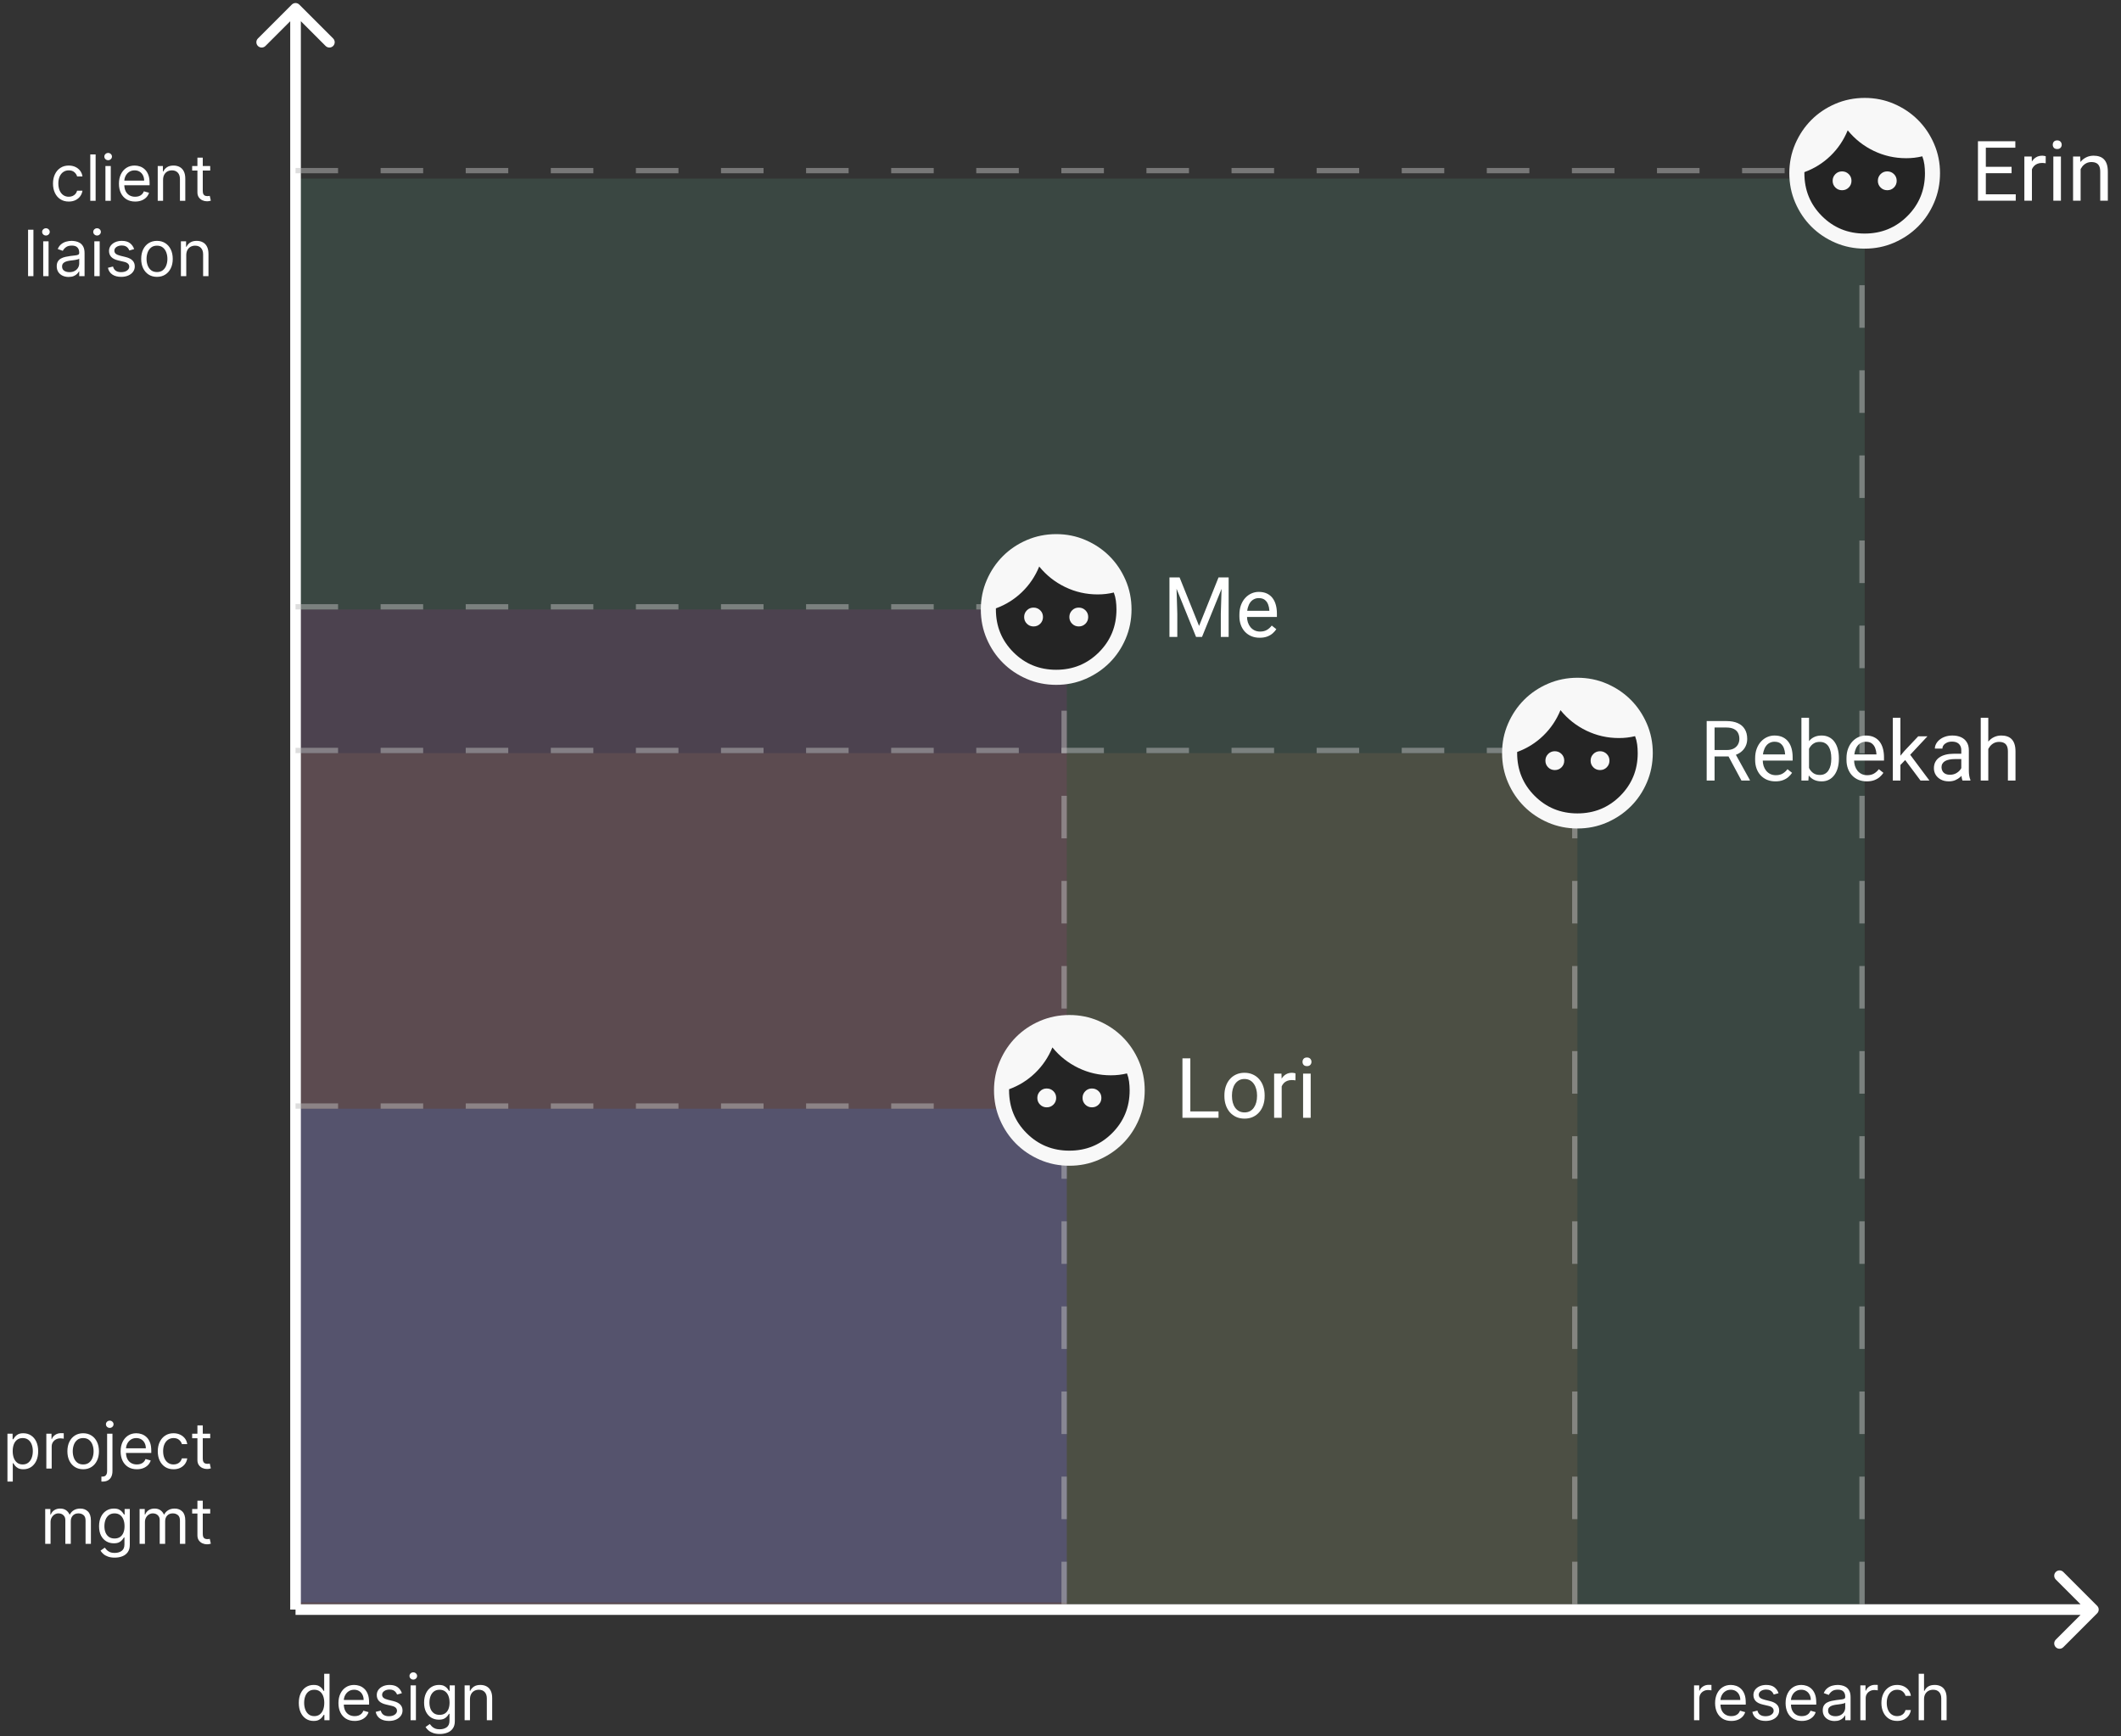 <svg width="507" height="415" viewBox="0 0 507 415" fill="none" xmlns="http://www.w3.org/2000/svg">
<rect x="0" y="0" width="507" height="415" fill="#333333" stroke="none"/>
<rect x="71" y="265" width="184" height="118" fill="#0066FF" fill-opacity="0.2"/>
<rect x="70.644" y="145.676" width="184.363" height="237.764" fill="#FF00C4" fill-opacity="0.1"/>
<rect x="70.644" y="180.005" width="306.424" height="203.435" fill="#FF8C4E" fill-opacity="0.1"/>
<rect x="70.644" y="42.687" width="375.083" height="340.753" fill="#7BFFCA" fill-opacity="0.1"/>
<path d="M71.544 1.101C71.047 0.604 70.242 0.604 69.746 1.101L61.654 9.192C61.157 9.689 61.157 10.494 61.654 10.991C62.15 11.487 62.956 11.487 63.452 10.991L70.644 3.798L77.837 10.991C78.334 11.487 79.139 11.487 79.635 10.991C80.132 10.494 80.132 9.689 79.635 9.192L71.544 1.101ZM71.916 384.712L71.916 2L69.373 2L69.373 384.712L71.916 384.712Z" fill="white"/>
<path d="M501.299 385.611C501.796 385.114 501.796 384.309 501.299 383.812L493.208 375.721C492.711 375.224 491.906 375.224 491.41 375.721C490.913 376.217 490.913 377.023 491.41 377.519L498.602 384.712L491.41 391.904C490.913 392.401 490.913 393.206 491.41 393.702C491.906 394.199 492.711 394.199 493.208 393.702L501.299 385.611ZM70.644 385.983H500.4V383.44H70.644V385.983Z" fill="white"/>
<path d="M16.439 48.173C15.659 48.173 14.987 47.989 14.423 47.621C13.86 47.252 13.426 46.745 13.123 46.098C12.819 45.452 12.668 44.713 12.668 43.882C12.668 43.037 12.823 42.291 13.134 41.645C13.448 40.994 13.885 40.487 14.445 40.122C15.008 39.754 15.666 39.569 16.417 39.569C17.002 39.569 17.53 39.678 17.999 39.894C18.469 40.111 18.854 40.414 19.153 40.805C19.453 41.195 19.639 41.65 19.711 42.17H18.433C18.335 41.791 18.118 41.455 17.782 41.162C17.45 40.866 17.002 40.718 16.439 40.718C15.94 40.718 15.503 40.848 15.128 41.108C14.755 41.364 14.465 41.727 14.255 42.197C14.049 42.663 13.946 43.21 13.946 43.839C13.946 44.482 14.047 45.042 14.25 45.519C14.456 45.995 14.745 46.365 15.117 46.629C15.492 46.893 15.933 47.025 16.439 47.025C16.771 47.025 17.073 46.967 17.344 46.851C17.614 46.736 17.844 46.57 18.032 46.353C18.22 46.136 18.353 45.876 18.433 45.573H19.711C19.639 46.064 19.46 46.506 19.175 46.9C18.893 47.29 18.519 47.601 18.053 47.832C17.591 48.06 17.053 48.173 16.439 48.173ZM22.859 36.904L22.859 48H21.581L21.581 36.904H22.859ZM25.201 48L25.201 39.678H26.48L26.48 48H25.201ZM25.852 38.291C25.602 38.291 25.387 38.206 25.207 38.036C25.03 37.866 24.941 37.662 24.941 37.424C24.941 37.185 25.03 36.981 25.207 36.812C25.387 36.642 25.602 36.557 25.852 36.557C26.101 36.557 26.314 36.642 26.491 36.812C26.672 36.981 26.762 37.185 26.762 37.424C26.762 37.662 26.672 37.866 26.491 38.036C26.314 38.206 26.101 38.291 25.852 38.291ZM32.311 48.173C31.509 48.173 30.818 47.996 30.236 47.642C29.658 47.285 29.212 46.786 28.898 46.147C28.587 45.504 28.432 44.756 28.432 43.904C28.432 43.051 28.587 42.3 28.898 41.65C29.212 40.996 29.649 40.487 30.209 40.122C30.773 39.754 31.43 39.569 32.181 39.569C32.615 39.569 33.043 39.642 33.465 39.786C33.888 39.931 34.273 40.165 34.62 40.49C34.966 40.812 35.243 41.238 35.449 41.769C35.654 42.3 35.757 42.954 35.757 43.73V44.272L29.342 44.272L29.342 43.167L34.457 43.167C34.457 42.697 34.363 42.278 34.175 41.91C33.991 41.541 33.727 41.251 33.384 41.038C33.045 40.825 32.644 40.718 32.181 40.718C31.672 40.718 31.231 40.844 30.859 41.097C30.491 41.346 30.207 41.672 30.009 42.072C29.81 42.474 29.711 42.903 29.711 43.362L29.711 44.099C29.711 44.727 29.819 45.26 30.036 45.697C30.256 46.131 30.561 46.461 30.951 46.689C31.341 46.913 31.795 47.025 32.311 47.025C32.647 47.025 32.951 46.978 33.222 46.884C33.496 46.786 33.733 46.642 33.931 46.45C34.13 46.255 34.283 46.013 34.392 45.724L35.627 46.071C35.497 46.49 35.279 46.859 34.972 47.176C34.665 47.491 34.285 47.736 33.834 47.913C33.382 48.087 32.875 48.173 32.311 48.173ZM38.981 42.994V48H37.702V39.678H38.938V40.978H39.046C39.241 40.555 39.537 40.216 39.935 39.959C40.332 39.699 40.845 39.569 41.474 39.569C42.037 39.569 42.53 39.685 42.953 39.916C43.375 40.144 43.704 40.49 43.939 40.956C44.173 41.419 44.291 42.004 44.291 42.712V48H43.012V42.798C43.012 42.145 42.843 41.635 42.503 41.271C42.163 40.902 41.697 40.718 41.105 40.718C40.697 40.718 40.332 40.806 40.011 40.983C39.693 41.16 39.442 41.419 39.257 41.758C39.073 42.098 38.981 42.51 38.981 42.994ZM50.247 39.678V40.761H45.934V39.678H50.247ZM47.191 37.684H48.47V45.616C48.47 45.977 48.522 46.248 48.627 46.429C48.735 46.606 48.873 46.725 49.039 46.786C49.208 46.844 49.387 46.873 49.575 46.873C49.716 46.873 49.831 46.866 49.922 46.851C50.012 46.833 50.084 46.819 50.139 46.808L50.399 47.957C50.312 47.989 50.191 48.022 50.036 48.054C49.88 48.09 49.683 48.108 49.445 48.108C49.084 48.108 48.73 48.031 48.383 47.875C48.04 47.72 47.755 47.483 47.527 47.166C47.303 46.848 47.191 46.447 47.191 45.963V37.684ZM7.989 54.904L7.989 66H6.71L6.71 54.904H7.989ZM10.331 66L10.331 57.678H11.61L11.61 66H10.331ZM10.981 56.291C10.732 56.291 10.517 56.206 10.336 56.036C10.159 55.866 10.071 55.662 10.071 55.424C10.071 55.185 10.159 54.981 10.336 54.812C10.517 54.642 10.732 54.557 10.981 54.557C11.23 54.557 11.444 54.642 11.621 54.812C11.801 54.981 11.892 55.185 11.892 55.424C11.892 55.662 11.801 55.866 11.621 56.036C11.444 56.206 11.23 56.291 10.981 56.291ZM16.401 66.195C15.873 66.195 15.395 66.096 14.965 65.897C14.535 65.695 14.194 65.404 13.941 65.025C13.688 64.642 13.562 64.18 13.562 63.638C13.562 63.161 13.656 62.774 13.844 62.478C14.031 62.178 14.282 61.944 14.597 61.774C14.911 61.604 15.258 61.478 15.637 61.395C16.02 61.308 16.404 61.239 16.791 61.189C17.297 61.124 17.707 61.075 18.021 61.042C18.339 61.006 18.57 60.947 18.714 60.864C18.863 60.781 18.936 60.636 18.936 60.43V60.387C18.936 59.852 18.79 59.437 18.498 59.141C18.209 58.844 17.77 58.696 17.181 58.696C16.571 58.696 16.092 58.83 15.745 59.097C15.399 59.364 15.155 59.65 15.014 59.953L13.8 59.52C14.017 59.014 14.306 58.62 14.667 58.339C15.032 58.053 15.429 57.855 15.859 57.743C16.293 57.627 16.719 57.569 17.138 57.569C17.405 57.569 17.712 57.602 18.059 57.667C18.409 57.728 18.747 57.856 19.072 58.051C19.401 58.247 19.673 58.541 19.89 58.935C20.107 59.328 20.215 59.856 20.215 60.517L20.215 66H18.936V64.873H18.872C18.785 65.054 18.64 65.247 18.438 65.453C18.236 65.659 17.967 65.834 17.631 65.978C17.295 66.123 16.885 66.195 16.401 66.195ZM16.596 65.046C17.102 65.046 17.528 64.947 17.875 64.748C18.225 64.55 18.489 64.293 18.666 63.979C18.846 63.665 18.936 63.334 18.936 62.987V61.817C18.882 61.882 18.763 61.942 18.579 61.996C18.398 62.047 18.189 62.092 17.95 62.131C17.716 62.167 17.486 62.2 17.262 62.229C17.042 62.254 16.863 62.276 16.726 62.294C16.394 62.337 16.083 62.408 15.794 62.505C15.509 62.599 15.277 62.742 15.101 62.933C14.927 63.121 14.84 63.378 14.84 63.703C14.84 64.147 15.005 64.483 15.334 64.71C15.666 64.934 16.087 65.046 16.596 65.046ZM22.549 66V57.678H23.828V66H22.549ZM23.199 56.291C22.95 56.291 22.735 56.206 22.555 56.036C22.378 55.866 22.289 55.662 22.289 55.424C22.289 55.185 22.378 54.981 22.555 54.812C22.735 54.642 22.95 54.557 23.199 54.557C23.448 54.557 23.662 54.642 23.839 54.812C24.019 54.981 24.11 55.185 24.11 55.424C24.11 55.662 24.019 55.866 23.839 56.036C23.662 56.206 23.448 56.291 23.199 56.291ZM32.065 59.541L30.916 59.867C30.844 59.675 30.737 59.489 30.596 59.309C30.459 59.124 30.271 58.973 30.033 58.853C29.795 58.734 29.489 58.675 29.117 58.675C28.608 58.675 28.184 58.792 27.844 59.027C27.508 59.258 27.34 59.552 27.34 59.91C27.34 60.228 27.456 60.479 27.687 60.663C27.918 60.847 28.279 61.001 28.77 61.124L30.006 61.427C30.75 61.608 31.305 61.884 31.669 62.256C32.034 62.624 32.217 63.099 32.217 63.681C32.217 64.158 32.079 64.584 31.805 64.96C31.534 65.335 31.154 65.632 30.667 65.848C30.179 66.065 29.612 66.173 28.966 66.173C28.117 66.173 27.414 65.989 26.858 65.621C26.302 65.252 25.95 64.714 25.801 64.006L27.015 63.703C27.131 64.151 27.349 64.487 27.671 64.71C27.996 64.934 28.42 65.046 28.944 65.046C29.54 65.046 30.013 64.92 30.363 64.667C30.718 64.411 30.895 64.104 30.895 63.746C30.895 63.457 30.793 63.215 30.591 63.02C30.389 62.821 30.078 62.673 29.659 62.576L28.272 62.251C27.51 62.07 26.95 61.79 26.592 61.411C26.238 61.028 26.061 60.549 26.061 59.975C26.061 59.505 26.193 59.09 26.457 58.729C26.724 58.368 27.087 58.084 27.546 57.878C28.008 57.672 28.532 57.569 29.117 57.569C29.941 57.569 30.587 57.75 31.057 58.111C31.53 58.472 31.866 58.949 32.065 59.541ZM37.522 66.173C36.771 66.173 36.112 65.995 35.545 65.637C34.981 65.279 34.541 64.779 34.223 64.136C33.908 63.493 33.751 62.742 33.751 61.882C33.751 61.015 33.908 60.258 34.223 59.612C34.541 58.965 34.981 58.463 35.545 58.106C36.112 57.748 36.771 57.569 37.522 57.569C38.274 57.569 38.931 57.748 39.495 58.106C40.062 58.463 40.502 58.965 40.816 59.612C41.134 60.258 41.293 61.015 41.293 61.882C41.293 62.742 41.134 63.493 40.816 64.136C40.502 64.779 40.062 65.279 39.495 65.637C38.931 65.995 38.274 66.173 37.522 66.173ZM37.522 65.025C38.093 65.025 38.563 64.878 38.931 64.586C39.299 64.293 39.572 63.909 39.749 63.432C39.926 62.955 40.015 62.438 40.015 61.882C40.015 61.326 39.926 60.808 39.749 60.327C39.572 59.847 39.299 59.458 38.931 59.162C38.563 58.866 38.093 58.718 37.522 58.718C36.952 58.718 36.482 58.866 36.114 59.162C35.745 59.458 35.472 59.847 35.295 60.327C35.118 60.808 35.03 61.326 35.03 61.882C35.03 62.438 35.118 62.955 35.295 63.432C35.472 63.909 35.745 64.293 36.114 64.586C36.482 64.878 36.952 65.025 37.522 65.025ZM44.524 60.994V66H43.245V57.678H44.481V58.978H44.589C44.784 58.555 45.08 58.216 45.477 57.959C45.875 57.699 46.388 57.569 47.016 57.569C47.58 57.569 48.073 57.685 48.495 57.916C48.918 58.144 49.247 58.49 49.482 58.956C49.716 59.419 49.834 60.004 49.834 60.712V66H48.555V60.798C48.555 60.145 48.385 59.635 48.046 59.271C47.706 58.902 47.24 58.718 46.648 58.718C46.24 58.718 45.875 58.806 45.553 58.983C45.236 59.16 44.984 59.419 44.8 59.758C44.616 60.098 44.524 60.51 44.524 60.994Z" fill="white"/>
<path d="M74.957 411.328C74.264 411.328 73.652 411.153 73.121 410.803C72.59 410.449 72.174 409.95 71.874 409.307C71.575 408.661 71.425 407.897 71.425 407.015C71.425 406.141 71.575 405.383 71.874 404.74C72.174 404.097 72.591 403.6 73.126 403.25C73.661 402.899 74.278 402.724 74.979 402.724C75.521 402.724 75.949 402.814 76.263 402.995C76.581 403.172 76.823 403.374 76.989 403.602C77.159 403.826 77.291 404.01 77.385 404.154H77.493V400.058H78.772V411.155H77.537V409.876H77.385C77.291 410.028 77.157 410.219 76.984 410.45C76.81 410.678 76.563 410.882 76.242 411.063C75.92 411.24 75.492 411.328 74.957 411.328ZM75.131 410.18C75.644 410.18 76.077 410.046 76.431 409.779C76.785 409.508 77.054 409.134 77.239 408.657C77.423 408.177 77.515 407.622 77.515 406.994C77.515 406.372 77.424 405.829 77.244 405.363C77.063 404.893 76.796 404.528 76.442 404.268C76.088 404.005 75.651 403.873 75.131 403.873C74.589 403.873 74.138 404.012 73.776 404.29C73.419 404.564 73.15 404.938 72.969 405.412C72.792 405.881 72.703 406.408 72.703 406.994C72.703 407.586 72.794 408.124 72.974 408.608C73.159 409.089 73.43 409.472 73.787 409.757C74.148 410.039 74.596 410.18 75.131 410.18ZM84.781 411.328C83.979 411.328 83.287 411.151 82.705 410.797C82.127 410.44 81.681 409.941 81.367 409.302C81.056 408.659 80.901 407.911 80.901 407.059C80.901 406.206 81.056 405.455 81.367 404.805C81.681 404.151 82.118 403.642 82.678 403.277C83.242 402.908 83.899 402.724 84.65 402.724C85.084 402.724 85.512 402.796 85.935 402.941C86.357 403.085 86.742 403.32 87.089 403.645C87.436 403.967 87.712 404.393 87.918 404.924C88.124 405.455 88.227 406.109 88.227 406.885V407.427H81.811V406.322H86.926C86.926 405.852 86.832 405.433 86.644 405.065C86.46 404.696 86.197 404.406 85.853 404.192C85.514 403.979 85.113 403.873 84.65 403.873C84.141 403.873 83.701 403.999 83.329 404.252C82.96 404.501 82.677 404.826 82.478 405.227C82.279 405.628 82.18 406.058 82.18 406.517V407.254C82.18 407.882 82.288 408.415 82.505 408.852C82.725 409.286 83.031 409.616 83.421 409.844C83.811 410.068 84.264 410.18 84.781 410.18C85.117 410.18 85.42 410.133 85.691 410.039C85.965 409.941 86.202 409.797 86.401 409.605C86.599 409.41 86.753 409.168 86.861 408.879L88.097 409.226C87.966 409.645 87.748 410.013 87.441 410.331C87.134 410.645 86.755 410.891 86.303 411.068C85.852 411.241 85.344 411.328 84.781 411.328ZM96.067 404.696L94.918 405.021C94.846 404.83 94.739 404.644 94.598 404.463C94.461 404.279 94.273 404.127 94.035 404.008C93.796 403.889 93.491 403.829 93.119 403.829C92.61 403.829 92.185 403.947 91.846 404.182C91.51 404.413 91.342 404.707 91.342 405.065C91.342 405.383 91.458 405.634 91.689 405.818C91.92 406.002 92.281 406.156 92.772 406.278L94.008 406.582C94.752 406.762 95.306 407.039 95.671 407.411C96.036 407.779 96.218 408.254 96.218 408.836C96.218 409.313 96.081 409.739 95.807 410.114C95.536 410.49 95.156 410.786 94.669 411.003C94.181 411.22 93.614 411.328 92.967 411.328C92.119 411.328 91.416 411.144 90.86 410.776C90.303 410.407 89.951 409.869 89.803 409.161L91.017 408.857C91.132 409.305 91.351 409.641 91.672 409.865C91.998 410.089 92.422 410.201 92.946 410.201C93.542 410.201 94.015 410.075 94.365 409.822C94.719 409.565 94.896 409.258 94.896 408.901C94.896 408.612 94.795 408.37 94.593 408.175C94.391 407.976 94.08 407.828 93.661 407.73L92.274 407.405C91.512 407.225 90.952 406.945 90.594 406.566C90.24 406.183 90.063 405.704 90.063 405.13C90.063 404.66 90.195 404.245 90.459 403.884C90.726 403.522 91.089 403.239 91.548 403.033C92.01 402.827 92.534 402.724 93.119 402.724C93.943 402.724 94.589 402.905 95.059 403.266C95.532 403.627 95.868 404.104 96.067 404.696ZM98.143 411.155V402.832H99.422V411.155H98.143ZM98.793 401.445C98.544 401.445 98.329 401.361 98.149 401.191C97.972 401.021 97.883 400.817 97.883 400.578C97.883 400.34 97.972 400.136 98.149 399.966C98.329 399.796 98.544 399.712 98.793 399.712C99.043 399.712 99.256 399.796 99.433 399.966C99.613 400.136 99.704 400.34 99.704 400.578C99.704 400.817 99.613 401.021 99.433 401.191C99.256 401.361 99.043 401.445 98.793 401.445ZM105.123 414.449C104.505 414.449 103.974 414.37 103.53 414.211C103.086 414.055 102.716 413.849 102.419 413.593C102.127 413.34 101.894 413.069 101.721 412.78L102.739 412.065C102.855 412.217 103.001 412.39 103.178 412.585C103.355 412.784 103.597 412.955 103.904 413.1C104.215 413.248 104.621 413.322 105.123 413.322C105.795 413.322 106.349 413.16 106.787 412.834C107.224 412.509 107.442 412 107.442 411.306V409.616H107.334C107.24 409.768 107.106 409.956 106.933 410.18C106.763 410.4 106.517 410.597 106.196 410.77C105.878 410.94 105.448 411.025 104.906 411.025C104.235 411.025 103.631 410.866 103.097 410.548C102.566 410.23 102.145 409.768 101.834 409.161C101.527 408.554 101.374 407.817 101.374 406.95C101.374 406.098 101.524 405.356 101.823 404.723C102.123 404.088 102.54 403.596 103.075 403.25C103.61 402.899 104.227 402.724 104.928 402.724C105.47 402.724 105.9 402.814 106.218 402.995C106.539 403.172 106.785 403.374 106.954 403.602C107.128 403.826 107.262 404.01 107.355 404.154H107.485V402.832H108.721V411.393C108.721 412.108 108.558 412.69 108.233 413.138C107.912 413.589 107.478 413.92 106.933 414.129C106.391 414.342 105.788 414.449 105.123 414.449ZM105.08 409.876C105.593 409.876 106.026 409.759 106.38 409.524C106.734 409.289 107.003 408.951 107.187 408.511C107.372 408.07 107.464 407.543 107.464 406.929C107.464 406.329 107.373 405.8 107.193 405.341C107.012 404.882 106.745 404.523 106.391 404.263C106.037 404.003 105.6 403.873 105.08 403.873C104.538 403.873 104.086 404.01 103.725 404.285C103.368 404.559 103.099 404.927 102.918 405.39C102.741 405.852 102.652 406.365 102.652 406.929C102.652 407.507 102.743 408.018 102.923 408.462C103.108 408.903 103.378 409.249 103.736 409.502C104.097 409.751 104.545 409.876 105.08 409.876ZM112.34 406.148V411.155H111.061V402.832H112.297V404.133H112.405C112.6 403.71 112.896 403.371 113.294 403.114C113.691 402.854 114.204 402.724 114.833 402.724C115.396 402.724 115.889 402.84 116.312 403.071C116.734 403.298 117.063 403.645 117.298 404.111C117.533 404.573 117.65 405.159 117.65 405.867V411.155H116.371V405.953C116.371 405.3 116.202 404.79 115.862 404.425C115.522 404.057 115.056 403.873 114.464 403.873C114.056 403.873 113.691 403.961 113.37 404.138C113.052 404.315 112.801 404.573 112.616 404.913C112.432 405.253 112.34 405.664 112.34 406.148Z" fill="white"/>
<path d="M404.94 411.155V402.832H406.175V404.089H406.262C406.414 403.678 406.688 403.344 407.085 403.087C407.483 402.831 407.931 402.702 408.429 402.702C408.523 402.702 408.64 402.704 408.781 402.708C408.922 402.711 409.029 402.717 409.101 402.724V404.024C409.058 404.014 408.958 403.997 408.803 403.976C408.651 403.95 408.491 403.938 408.321 403.938C407.916 403.938 407.555 404.023 407.237 404.192C406.923 404.359 406.674 404.59 406.489 404.886C406.309 405.179 406.219 405.513 406.219 405.888V411.155H404.94ZM413.853 411.328C413.051 411.328 412.359 411.151 411.778 410.797C411.2 410.44 410.754 409.941 410.439 409.302C410.129 408.659 409.973 407.911 409.973 407.059C409.973 406.206 410.129 405.455 410.439 404.805C410.754 404.151 411.191 403.642 411.751 403.277C412.314 402.908 412.971 402.724 413.723 402.724C414.156 402.724 414.584 402.796 415.007 402.941C415.429 403.085 415.814 403.32 416.161 403.645C416.508 403.967 416.784 404.393 416.99 404.924C417.196 405.455 417.299 406.109 417.299 406.885V407.427H410.884V406.322H415.998C415.998 405.852 415.904 405.433 415.717 405.065C415.532 404.696 415.269 404.406 414.926 404.192C414.586 403.979 414.185 403.873 413.723 403.873C413.213 403.873 412.773 403.999 412.401 404.252C412.032 404.501 411.749 404.826 411.55 405.227C411.351 405.628 411.252 406.058 411.252 406.517V407.254C411.252 407.882 411.36 408.415 411.577 408.852C411.797 409.286 412.103 409.616 412.493 409.844C412.883 410.068 413.336 410.18 413.853 410.18C414.189 410.18 414.492 410.133 414.763 410.039C415.038 409.941 415.274 409.797 415.473 409.605C415.671 409.41 415.825 409.168 415.933 408.879L417.169 409.226C417.039 409.645 416.82 410.013 416.513 410.331C416.206 410.645 415.827 410.891 415.375 411.068C414.924 411.241 414.416 411.328 413.853 411.328ZM425.139 404.696L423.99 405.021C423.918 404.83 423.811 404.644 423.671 404.463C423.533 404.279 423.345 404.127 423.107 404.008C422.869 403.889 422.563 403.829 422.191 403.829C421.682 403.829 421.258 403.947 420.918 404.182C420.582 404.413 420.414 404.707 420.414 405.065C420.414 405.383 420.53 405.634 420.761 405.818C420.992 406.002 421.353 406.156 421.845 406.278L423.08 406.582C423.824 406.762 424.378 407.039 424.743 407.411C425.108 407.779 425.291 408.254 425.291 408.836C425.291 409.313 425.153 409.739 424.879 410.114C424.608 410.49 424.229 410.786 423.741 411.003C423.253 411.22 422.686 411.328 422.04 411.328C421.191 411.328 420.488 411.144 419.932 410.776C419.376 410.407 419.024 409.869 418.875 409.161L420.089 408.857C420.205 409.305 420.423 409.641 420.745 409.865C421.07 410.089 421.494 410.201 422.018 410.201C422.614 410.201 423.087 410.075 423.438 409.822C423.792 409.565 423.969 409.258 423.969 408.901C423.969 408.612 423.867 408.37 423.665 408.175C423.463 407.976 423.152 407.828 422.733 407.73L421.346 407.405C420.584 407.225 420.024 406.945 419.666 406.566C419.312 406.183 419.135 405.704 419.135 405.13C419.135 404.66 419.267 404.245 419.531 403.884C419.798 403.522 420.161 403.239 420.62 403.033C421.082 402.827 421.606 402.724 422.191 402.724C423.015 402.724 423.661 402.905 424.131 403.266C424.604 403.627 424.94 404.104 425.139 404.696ZM430.705 411.328C429.903 411.328 429.211 411.151 428.63 410.797C428.052 410.44 427.605 409.941 427.291 409.302C426.981 408.659 426.825 407.911 426.825 407.059C426.825 406.206 426.981 405.455 427.291 404.805C427.605 404.151 428.043 403.642 428.602 403.277C429.166 402.908 429.823 402.724 430.575 402.724C431.008 402.724 431.436 402.796 431.859 402.941C432.281 403.085 432.666 403.32 433.013 403.645C433.36 403.967 433.636 404.393 433.842 404.924C434.048 405.455 434.151 406.109 434.151 406.885V407.427H427.736V406.322H432.85C432.85 405.852 432.756 405.433 432.569 405.065C432.384 404.696 432.121 404.406 431.777 404.192C431.438 403.979 431.037 403.873 430.575 403.873C430.065 403.873 429.625 403.999 429.253 404.252C428.884 404.501 428.601 404.826 428.402 405.227C428.203 405.628 428.104 406.058 428.104 406.517V407.254C428.104 407.882 428.212 408.415 428.429 408.852C428.649 409.286 428.955 409.616 429.345 409.844C429.735 410.068 430.188 410.18 430.705 410.18C431.041 410.18 431.344 410.133 431.615 410.039C431.889 409.941 432.126 409.797 432.325 409.605C432.523 409.41 432.677 409.168 432.785 408.879L434.021 409.226C433.891 409.645 433.672 410.013 433.365 410.331C433.058 410.645 432.679 410.891 432.227 411.068C431.776 411.241 431.268 411.328 430.705 411.328ZM438.545 411.35C438.017 411.35 437.539 411.251 437.109 411.052C436.679 410.85 436.338 410.559 436.085 410.18C435.832 409.797 435.706 409.334 435.706 408.792C435.706 408.316 435.8 407.929 435.987 407.633C436.175 407.333 436.426 407.098 436.741 406.929C437.055 406.759 437.402 406.632 437.781 406.549C438.164 406.463 438.548 406.394 438.935 406.343C439.441 406.278 439.851 406.23 440.165 406.197C440.483 406.161 440.714 406.101 440.858 406.018C441.006 405.935 441.08 405.791 441.08 405.585V405.542C441.08 405.007 440.934 404.592 440.642 404.295C440.353 403.999 439.914 403.851 439.325 403.851C438.715 403.851 438.236 403.985 437.889 404.252C437.542 404.519 437.299 404.805 437.158 405.108L435.944 404.675C436.161 404.169 436.45 403.775 436.811 403.493C437.176 403.208 437.573 403.009 438.003 402.897C438.436 402.782 438.863 402.724 439.282 402.724C439.549 402.724 439.856 402.757 440.203 402.822C440.553 402.883 440.891 403.011 441.216 403.206C441.545 403.401 441.817 403.696 442.034 404.089C442.251 404.483 442.359 405.011 442.359 405.672V411.155H441.08V410.028H441.015C440.929 410.208 440.784 410.402 440.582 410.608C440.38 410.813 440.111 410.989 439.775 411.133C439.439 411.278 439.029 411.35 438.545 411.35ZM438.74 410.201C439.246 410.201 439.672 410.102 440.019 409.903C440.369 409.705 440.633 409.448 440.81 409.134C440.99 408.82 441.08 408.489 441.08 408.142V406.972C441.026 407.037 440.907 407.097 440.723 407.151C440.542 407.201 440.333 407.246 440.094 407.286C439.86 407.322 439.63 407.355 439.406 407.384C439.186 407.409 439.007 407.431 438.87 407.449C438.538 407.492 438.227 407.563 437.938 407.66C437.653 407.754 437.421 407.897 437.244 408.088C437.071 408.276 436.984 408.532 436.984 408.857C436.984 409.302 437.149 409.638 437.477 409.865C437.81 410.089 438.231 410.201 438.74 410.201ZM444.693 411.155V402.832H445.928V404.089H446.015C446.167 403.678 446.441 403.344 446.839 403.087C447.236 402.831 447.684 402.702 448.182 402.702C448.276 402.702 448.394 402.704 448.535 402.708C448.675 402.711 448.782 402.717 448.854 402.724V404.024C448.811 404.014 448.712 403.997 448.556 403.976C448.405 403.95 448.244 403.938 448.074 403.938C447.669 403.938 447.308 404.023 446.99 404.192C446.676 404.359 446.427 404.59 446.243 404.886C446.062 405.179 445.972 405.513 445.972 405.888V411.155H444.693ZM453.498 411.328C452.717 411.328 452.046 411.144 451.482 410.776C450.919 410.407 450.485 409.9 450.182 409.253C449.878 408.606 449.727 407.868 449.727 407.037C449.727 406.192 449.882 405.446 450.193 404.799C450.507 404.149 450.944 403.642 451.504 403.277C452.067 402.908 452.725 402.724 453.476 402.724C454.061 402.724 454.588 402.832 455.058 403.049C455.528 403.266 455.912 403.569 456.212 403.959C456.512 404.35 456.698 404.805 456.77 405.325H455.492C455.394 404.946 455.177 404.61 454.841 404.317C454.509 404.021 454.061 403.873 453.498 403.873C452.999 403.873 452.562 404.003 452.186 404.263C451.814 404.519 451.524 404.882 451.314 405.352C451.108 405.818 451.005 406.365 451.005 406.994C451.005 407.637 451.106 408.196 451.309 408.673C451.515 409.15 451.804 409.52 452.176 409.784C452.551 410.048 452.992 410.18 453.498 410.18C453.83 410.18 454.132 410.122 454.402 410.006C454.673 409.891 454.903 409.724 455.091 409.508C455.278 409.291 455.412 409.031 455.492 408.727H456.77C456.698 409.219 456.519 409.661 456.234 410.055C455.952 410.445 455.578 410.756 455.112 410.987C454.65 411.214 454.112 411.328 453.498 411.328ZM459.918 406.148V411.155H458.639V400.058H459.918V404.133H460.027C460.222 403.703 460.514 403.362 460.904 403.109C461.298 402.852 461.822 402.724 462.476 402.724C463.043 402.724 463.539 402.838 463.966 403.065C464.392 403.289 464.722 403.634 464.957 404.1C465.195 404.563 465.315 405.151 465.315 405.867V411.155H464.036V405.953C464.036 405.292 463.864 404.781 463.521 404.42C463.182 404.055 462.71 403.873 462.107 403.873C461.688 403.873 461.312 403.961 460.98 404.138C460.651 404.315 460.391 404.573 460.2 404.913C460.012 405.253 459.918 405.664 459.918 406.148Z" fill="white"/>
<path d="M481.84 46.439V47.972H474.311V46.439H481.84ZM474.691 33.754V47.972H472.807V33.754H474.691ZM480.844 39.867V41.4H474.311V39.867H480.844ZM481.742 33.754V35.297H474.311V33.754H481.742ZM485.707 39.066V47.972H483.9V37.406H485.658L485.707 39.066ZM489.008 37.347L488.998 39.027C488.848 38.995 488.705 38.975 488.568 38.968C488.438 38.955 488.288 38.949 488.119 38.949C487.702 38.949 487.335 39.014 487.016 39.144C486.697 39.274 486.426 39.457 486.205 39.691C485.984 39.925 485.808 40.205 485.678 40.531C485.554 40.85 485.473 41.202 485.434 41.586L484.926 41.879C484.926 41.24 484.988 40.642 485.111 40.082C485.242 39.522 485.44 39.027 485.707 38.597C485.974 38.161 486.312 37.823 486.723 37.582C487.139 37.334 487.634 37.211 488.207 37.211C488.337 37.211 488.487 37.227 488.656 37.259C488.826 37.285 488.943 37.315 489.008 37.347ZM492.641 37.406V47.972H490.824V37.406H492.641ZM490.688 34.603C490.688 34.31 490.775 34.063 490.951 33.861C491.133 33.659 491.4 33.558 491.752 33.558C492.097 33.558 492.361 33.659 492.543 33.861C492.732 34.063 492.826 34.31 492.826 34.603C492.826 34.883 492.732 35.124 492.543 35.326C492.361 35.521 492.097 35.619 491.752 35.619C491.4 35.619 491.133 35.521 490.951 35.326C490.775 35.124 490.688 34.883 490.688 34.603ZM497.348 39.662V47.972H495.541V37.406H497.25L497.348 39.662ZM496.918 42.289L496.166 42.259C496.173 41.537 496.28 40.87 496.488 40.258C496.697 39.639 496.99 39.102 497.367 38.646C497.745 38.19 498.194 37.839 498.715 37.592C499.242 37.338 499.825 37.211 500.463 37.211C500.984 37.211 501.452 37.282 501.869 37.425C502.286 37.562 502.641 37.783 502.934 38.09C503.233 38.395 503.461 38.793 503.617 39.281C503.773 39.763 503.852 40.352 503.852 41.048V47.972H502.035V41.029C502.035 40.476 501.954 40.033 501.791 39.701C501.628 39.362 501.391 39.118 501.078 38.968C500.766 38.812 500.382 38.734 499.926 38.734C499.477 38.734 499.066 38.828 498.695 39.017C498.331 39.206 498.015 39.467 497.748 39.798C497.488 40.13 497.283 40.511 497.133 40.941C496.99 41.364 496.918 41.813 496.918 42.289Z" fill="white"/>
<path d="M280.141 138.014H281.967L286.625 149.606L291.273 138.014H293.109L287.328 152.233H285.902L280.141 138.014ZM279.545 138.014H281.156L281.42 146.686V152.233H279.545V138.014ZM292.084 138.014H293.695V152.233H291.82V146.686L292.084 138.014ZM301.117 152.428C300.382 152.428 299.714 152.304 299.115 152.057C298.523 151.803 298.012 151.448 297.582 150.992C297.159 150.537 296.833 149.996 296.605 149.371C296.378 148.746 296.264 148.063 296.264 147.32V146.91C296.264 146.051 296.391 145.286 296.645 144.615C296.898 143.938 297.243 143.365 297.68 142.897C298.116 142.428 298.611 142.073 299.164 141.832C299.717 141.591 300.29 141.471 300.883 141.471C301.638 141.471 302.289 141.601 302.836 141.861C303.389 142.122 303.842 142.486 304.193 142.955C304.545 143.417 304.805 143.964 304.975 144.596C305.144 145.221 305.229 145.904 305.229 146.647V147.457H297.338V145.983H303.422V145.846C303.396 145.377 303.298 144.921 303.129 144.479C302.966 144.036 302.706 143.671 302.348 143.385C301.99 143.098 301.501 142.955 300.883 142.955C300.473 142.955 300.095 143.043 299.75 143.219C299.405 143.388 299.109 143.642 298.861 143.981C298.614 144.319 298.422 144.733 298.285 145.221C298.148 145.709 298.08 146.272 298.08 146.91V147.32C298.08 147.822 298.148 148.294 298.285 148.736C298.428 149.173 298.633 149.557 298.9 149.889C299.174 150.221 299.503 150.481 299.887 150.67C300.277 150.859 300.72 150.953 301.215 150.953C301.853 150.953 302.393 150.823 302.836 150.563C303.279 150.302 303.666 149.954 303.998 149.518L305.092 150.387C304.864 150.732 304.574 151.061 304.223 151.373C303.871 151.686 303.438 151.94 302.924 152.135C302.416 152.33 301.814 152.428 301.117 152.428Z" fill="white"/>
<path d="M1.779 354.121V342.678H3.014V344H3.166C3.259 343.855 3.39 343.671 3.556 343.447C3.725 343.219 3.967 343.017 4.282 342.84C4.6 342.66 5.029 342.569 5.571 342.569C6.272 342.569 6.89 342.744 7.424 343.095C7.959 343.445 8.376 343.942 8.676 344.585C8.976 345.228 9.126 345.986 9.126 346.861C9.126 347.742 8.976 348.506 8.676 349.152C8.376 349.795 7.961 350.294 7.43 350.648C6.899 350.998 6.286 351.173 5.593 351.173C5.058 351.173 4.63 351.085 4.309 350.908C3.987 350.727 3.74 350.523 3.567 350.296C3.393 350.064 3.259 349.873 3.166 349.721H3.057V354.121H1.779ZM3.036 346.839C3.036 347.467 3.128 348.022 3.312 348.502C3.496 348.979 3.765 349.353 4.119 349.624C4.473 349.891 4.907 350.025 5.42 350.025C5.954 350.025 6.4 349.884 6.758 349.602C7.119 349.317 7.39 348.934 7.571 348.453C7.755 347.969 7.847 347.431 7.847 346.839C7.847 346.254 7.757 345.726 7.576 345.257C7.399 344.784 7.13 344.41 6.769 344.135C6.411 343.857 5.961 343.718 5.42 343.718C4.899 343.718 4.462 343.85 4.108 344.113C3.754 344.374 3.487 344.738 3.306 345.208C3.126 345.674 3.036 346.218 3.036 346.839ZM11.076 351V342.678H12.312V343.935H12.398C12.55 343.523 12.824 343.189 13.222 342.932C13.619 342.676 14.067 342.548 14.565 342.548C14.659 342.548 14.777 342.549 14.918 342.553C15.059 342.557 15.165 342.562 15.237 342.569V343.87C15.194 343.859 15.095 343.843 14.939 343.821C14.788 343.796 14.627 343.783 14.457 343.783C14.053 343.783 13.691 343.868 13.373 344.038C13.059 344.204 12.81 344.435 12.626 344.731C12.445 345.024 12.355 345.358 12.355 345.734V351H11.076ZM19.881 351.173C19.129 351.173 18.47 350.995 17.903 350.637C17.34 350.279 16.899 349.779 16.581 349.136C16.267 348.493 16.11 347.742 16.11 346.882C16.11 346.015 16.267 345.259 16.581 344.612C16.899 343.965 17.34 343.463 17.903 343.106C18.47 342.748 19.129 342.569 19.881 342.569C20.632 342.569 21.289 342.748 21.853 343.106C22.42 343.463 22.861 343.965 23.175 344.612C23.493 345.259 23.652 346.015 23.652 346.882C23.652 347.742 23.493 348.493 23.175 349.136C22.861 349.779 22.42 350.279 21.853 350.637C21.289 350.995 20.632 351.173 19.881 351.173ZM19.881 350.025C20.451 350.025 20.921 349.878 21.289 349.586C21.658 349.293 21.93 348.909 22.108 348.432C22.285 347.955 22.373 347.438 22.373 346.882C22.373 346.326 22.285 345.808 22.108 345.327C21.93 344.847 21.658 344.458 21.289 344.162C20.921 343.866 20.451 343.718 19.881 343.718C19.31 343.718 18.84 343.866 18.472 344.162C18.104 344.458 17.831 344.847 17.654 345.327C17.477 345.808 17.388 346.326 17.388 346.882C17.388 347.438 17.477 347.955 17.654 348.432C17.831 348.909 18.104 349.293 18.472 349.586C18.84 349.878 19.31 350.025 19.881 350.025ZM25.604 342.678H26.882V351.607C26.882 352.12 26.794 352.564 26.617 352.94C26.443 353.315 26.18 353.606 25.826 353.812C25.475 354.018 25.033 354.121 24.498 354.121C24.455 354.121 24.412 354.121 24.368 354.121C24.325 354.121 24.282 354.121 24.238 354.121V352.929C24.282 352.929 24.321 352.929 24.357 352.929C24.394 352.929 24.433 352.929 24.477 352.929C24.867 352.929 25.152 352.813 25.333 352.582C25.513 352.355 25.604 352.029 25.604 351.607V342.678ZM26.232 341.291C25.983 341.291 25.768 341.206 25.587 341.036C25.41 340.866 25.322 340.662 25.322 340.424C25.322 340.185 25.41 339.981 25.587 339.811C25.768 339.642 25.983 339.557 26.232 339.557C26.481 339.557 26.695 339.642 26.872 339.811C27.052 339.981 27.142 340.185 27.142 340.424C27.142 340.662 27.052 340.866 26.872 341.036C26.695 341.206 26.481 341.291 26.232 341.291ZM32.714 351.173C31.912 351.173 31.22 350.996 30.639 350.642C30.061 350.285 29.614 349.786 29.3 349.147C28.989 348.504 28.834 347.756 28.834 346.904C28.834 346.051 28.989 345.3 29.3 344.65C29.614 343.996 30.052 343.487 30.611 343.122C31.175 342.754 31.832 342.569 32.584 342.569C33.017 342.569 33.445 342.642 33.868 342.786C34.29 342.931 34.675 343.165 35.022 343.49C35.368 343.812 35.645 344.238 35.851 344.769C36.057 345.3 36.16 345.954 36.16 346.73V347.272H29.744V346.167H34.859C34.859 345.697 34.765 345.278 34.578 344.91C34.393 344.542 34.13 344.251 33.786 344.038C33.447 343.825 33.046 343.718 32.584 343.718C32.074 343.718 31.634 343.844 31.262 344.097C30.893 344.346 30.61 344.672 30.411 345.073C30.212 345.473 30.113 345.903 30.113 346.362V347.099C30.113 347.727 30.221 348.26 30.438 348.697C30.658 349.131 30.964 349.461 31.354 349.689C31.744 349.913 32.197 350.025 32.714 350.025C33.05 350.025 33.353 349.978 33.624 349.884C33.898 349.786 34.135 349.642 34.334 349.45C34.532 349.255 34.686 349.013 34.794 348.724L36.03 349.071C35.9 349.49 35.681 349.859 35.374 350.176C35.067 350.491 34.688 350.736 34.236 350.913C33.785 351.087 33.277 351.173 32.714 351.173ZM41.486 351.173C40.706 351.173 40.034 350.989 39.47 350.621C38.907 350.252 38.473 349.745 38.17 349.098C37.866 348.452 37.715 347.713 37.715 346.882C37.715 346.037 37.87 345.291 38.181 344.644C38.495 343.994 38.932 343.487 39.492 343.122C40.055 342.754 40.713 342.569 41.464 342.569C42.049 342.569 42.577 342.678 43.046 342.894C43.516 343.111 43.9 343.415 44.2 343.805C44.5 344.195 44.686 344.65 44.758 345.17H43.48C43.382 344.791 43.165 344.455 42.829 344.162C42.497 343.866 42.049 343.718 41.486 343.718C40.987 343.718 40.55 343.848 40.175 344.108C39.802 344.365 39.512 344.728 39.302 345.197C39.096 345.663 38.993 346.21 38.993 346.839C38.993 347.482 39.094 348.042 39.297 348.518C39.503 348.995 39.792 349.366 40.164 349.629C40.539 349.893 40.98 350.025 41.486 350.025C41.818 350.025 42.12 349.967 42.391 349.851C42.661 349.736 42.891 349.57 43.079 349.353C43.266 349.136 43.4 348.876 43.48 348.573H44.758C44.686 349.064 44.507 349.506 44.222 349.9C43.94 350.29 43.566 350.601 43.1 350.832C42.638 351.06 42.1 351.173 41.486 351.173ZM50.247 342.678V343.761H45.934V342.678H50.247ZM47.191 340.684H48.47V348.616C48.47 348.977 48.522 349.248 48.627 349.429C48.735 349.606 48.873 349.725 49.039 349.786C49.208 349.844 49.387 349.873 49.575 349.873C49.716 349.873 49.831 349.866 49.922 349.851C50.012 349.833 50.084 349.819 50.139 349.808L50.399 350.957C50.312 350.989 50.191 351.022 50.036 351.054C49.88 351.09 49.683 351.108 49.445 351.108C49.084 351.108 48.73 351.031 48.383 350.875C48.04 350.72 47.755 350.483 47.527 350.166C47.303 349.848 47.191 349.447 47.191 348.963V340.684ZM10.808 369V360.678H12.043V361.978H12.152C12.325 361.534 12.605 361.189 12.991 360.943C13.378 360.694 13.842 360.569 14.384 360.569C14.933 360.569 15.39 360.694 15.755 360.943C16.123 361.189 16.41 361.534 16.616 361.978H16.703C16.916 361.548 17.236 361.207 17.662 360.954C18.088 360.698 18.599 360.569 19.195 360.569C19.939 360.569 20.548 360.802 21.021 361.268C21.494 361.731 21.731 362.451 21.731 363.43V369H20.452V363.43C20.452 362.816 20.284 362.377 19.948 362.113C19.613 361.85 19.217 361.718 18.762 361.718C18.177 361.718 17.723 361.895 17.402 362.249C17.08 362.599 16.92 363.044 16.92 363.582V369H15.619V363.3C15.619 362.827 15.466 362.446 15.159 362.157C14.852 361.864 14.456 361.718 13.972 361.718C13.64 361.718 13.329 361.806 13.04 361.983C12.755 362.16 12.524 362.406 12.347 362.72C12.173 363.031 12.087 363.39 12.087 363.799V369H10.808ZM27.428 372.294C26.811 372.294 26.279 372.215 25.835 372.056C25.391 371.901 25.021 371.695 24.724 371.438C24.432 371.185 24.199 370.914 24.026 370.625L25.044 369.91C25.16 370.062 25.306 370.235 25.483 370.43C25.66 370.629 25.902 370.801 26.209 370.945C26.52 371.093 26.926 371.167 27.428 371.167C28.1 371.167 28.654 371.005 29.092 370.68C29.529 370.355 29.747 369.845 29.747 369.152V367.461H29.639C29.545 367.613 29.411 367.801 29.238 368.025C29.068 368.245 28.823 368.442 28.501 368.615C28.183 368.785 27.753 368.87 27.212 368.87C26.54 368.87 25.936 368.711 25.402 368.393C24.871 368.075 24.45 367.613 24.139 367.006C23.832 366.399 23.679 365.662 23.679 364.795C23.679 363.943 23.829 363.201 24.128 362.569C24.428 361.933 24.846 361.442 25.38 361.095C25.915 360.744 26.532 360.569 27.233 360.569C27.775 360.569 28.205 360.66 28.523 360.84C28.844 361.017 29.09 361.219 29.259 361.447C29.433 361.671 29.567 361.855 29.66 362H29.791V360.678H31.026V369.238C31.026 369.954 30.863 370.535 30.538 370.983C30.217 371.435 29.783 371.765 29.238 371.975C28.696 372.188 28.093 372.294 27.428 372.294ZM27.385 367.721C27.898 367.721 28.331 367.604 28.685 367.369C29.039 367.134 29.308 366.797 29.492 366.356C29.677 365.915 29.769 365.388 29.769 364.774C29.769 364.174 29.678 363.645 29.498 363.186C29.317 362.728 29.05 362.368 28.696 362.108C28.342 361.848 27.905 361.718 27.385 361.718C26.843 361.718 26.392 361.855 26.03 362.13C25.673 362.404 25.404 362.773 25.223 363.235C25.046 363.697 24.957 364.21 24.957 364.774C24.957 365.352 25.048 365.863 25.228 366.307C25.413 366.748 25.683 367.095 26.041 367.347C26.402 367.597 26.85 367.721 27.385 367.721ZM33.367 369V360.678H34.602V361.978H34.71C34.884 361.534 35.164 361.189 35.55 360.943C35.937 360.694 36.401 360.569 36.943 360.569C37.492 360.569 37.949 360.694 38.313 360.943C38.682 361.189 38.969 361.534 39.175 361.978H39.261C39.475 361.548 39.794 361.207 40.221 360.954C40.647 360.698 41.158 360.569 41.754 360.569C42.498 360.569 43.107 360.802 43.58 361.268C44.053 361.731 44.29 362.451 44.29 363.43V369H43.011V363.43C43.011 362.816 42.843 362.377 42.507 362.113C42.171 361.85 41.776 361.718 41.32 361.718C40.735 361.718 40.282 361.895 39.961 362.249C39.639 362.599 39.478 363.044 39.478 363.582V369H38.178V363.3C38.178 362.827 38.024 362.446 37.717 362.157C37.41 361.864 37.015 361.718 36.531 361.718C36.198 361.718 35.888 361.806 35.599 361.983C35.313 362.16 35.082 362.406 34.905 362.72C34.732 363.031 34.645 363.39 34.645 363.799V369H33.367ZM50.247 360.678V361.761H45.934V360.678H50.247ZM47.191 358.684H48.47V366.616C48.47 366.977 48.522 367.248 48.627 367.429C48.735 367.606 48.873 367.725 49.039 367.786C49.208 367.844 49.387 367.873 49.575 367.873C49.716 367.873 49.831 367.866 49.922 367.851C50.012 367.833 50.084 367.819 50.139 367.808L50.399 368.957C50.312 368.989 50.191 369.022 50.036 369.054C49.88 369.09 49.683 369.108 49.445 369.108C49.084 369.108 48.73 369.031 48.383 368.875C48.04 368.72 47.755 368.483 47.527 368.166C47.303 367.848 47.191 367.447 47.191 366.963V358.684Z" fill="white"/>
<line opacity="0.5" x1="70.644" y1="40.78" x2="445.727" y2="40.78" stroke="#BCBCBC" stroke-width="1.271" stroke-dasharray="10.17 10.17"/>
<line opacity="0.5" x1="70.644" y1="179.37" x2="377.068" y2="179.37" stroke="#BCBCBC" stroke-width="1.271" stroke-dasharray="10.17 10.17"/>
<line opacity="0.5" x1="70.644" y1="145.04" x2="255.007" y2="145.04" stroke="#BCBCBC" stroke-width="1.271" stroke-dasharray="10.17 10.17"/>
<line opacity="0.5" x1="70.648" y1="264.364" x2="224.496" y2="264.364" stroke="#BCBCBC" stroke-width="1.271" stroke-dasharray="10.17 10.17"/>
<line opacity="0.5" x1="445.095" y1="383.44" x2="445.095" y2="41.416" stroke="#BCBCBC" stroke-width="1.271" stroke-dasharray="10.17 10.17"/>
<line opacity="0.5" x1="376.435" y1="383.44" x2="376.435" y2="180.005" stroke="#BCBCBC" stroke-width="1.271" stroke-dasharray="10.17 10.17"/>
<line opacity="0.5" x1="254.372" y1="383.44" x2="254.372" y2="145.676" stroke="#BCBCBC" stroke-width="1.271" stroke-dasharray="10.17 10.17"/>
<circle cx="445.73" cy="41.416" r="15.258" fill="#242424"/>
<path d="M440.324 45.468C439.693 45.468 439.16 45.25 438.724 44.815C438.288 44.379 438.071 43.846 438.072 43.217C438.073 42.587 438.291 42.054 438.726 41.617C439.161 41.18 439.693 40.963 440.324 40.965C440.954 40.968 441.487 41.185 441.923 41.619C442.359 42.053 442.576 42.585 442.575 43.217C442.574 43.848 442.356 44.382 441.921 44.816C441.487 45.251 440.954 45.468 440.324 45.468ZM451.131 45.468C450.501 45.468 449.967 45.25 449.532 44.815C449.096 44.379 448.878 43.846 448.879 43.217C448.881 42.587 449.099 42.054 449.533 41.617C449.968 41.18 450.501 40.963 451.131 40.965C451.761 40.968 452.295 41.185 452.731 41.619C453.166 42.053 453.384 42.585 453.383 43.217C453.381 43.848 453.163 44.382 452.729 44.816C452.294 45.251 451.761 45.468 451.131 45.468ZM445.727 55.825C449.75 55.825 453.157 54.429 455.949 51.638C458.741 48.846 460.137 45.438 460.137 41.416C460.137 40.695 460.092 39.997 460.002 39.322C459.912 38.648 459.747 37.994 459.507 37.363C458.876 37.513 458.246 37.626 457.616 37.701C456.985 37.777 456.325 37.814 455.634 37.813C452.902 37.813 450.32 37.228 447.889 36.057C445.457 34.886 443.386 33.25 441.674 31.148C440.714 33.49 439.341 35.524 437.555 37.251C435.769 38.978 433.69 40.276 431.317 41.145V41.416C431.317 45.438 432.713 48.846 435.505 51.638C438.297 54.429 441.705 55.825 445.727 55.825ZM445.727 59.428C443.236 59.428 440.894 58.955 438.702 58.01C436.511 57.065 434.605 55.782 432.983 54.159C431.362 52.537 430.079 50.631 429.134 48.44C428.189 46.25 427.716 43.908 427.715 41.416C427.714 38.923 428.187 36.581 429.134 34.391C430.082 32.2 431.365 30.294 432.983 28.672C434.602 27.049 436.509 25.766 438.702 24.822C440.896 23.879 443.238 23.405 445.727 23.403C448.217 23.401 450.558 23.874 452.752 24.822C454.946 25.771 456.852 27.054 458.471 28.672C460.09 30.289 461.374 32.196 462.322 34.391C463.271 36.586 463.743 38.927 463.74 41.416C463.736 43.904 463.263 46.245 462.32 48.44C461.378 50.636 460.095 52.542 458.471 54.159C456.848 55.777 454.941 57.06 452.752 58.01C450.563 58.96 448.221 59.433 445.727 59.428Z" fill="#F8F8F8"/>
<circle cx="252.469" cy="145.676" r="15.258" fill="#242424"/>
<path d="M247.062 149.729C246.431 149.729 245.898 149.511 245.462 149.075C245.026 148.639 244.809 148.106 244.81 147.477C244.811 146.848 245.029 146.315 245.464 145.878C245.899 145.44 246.431 145.223 247.062 145.226C247.692 145.228 248.225 145.446 248.661 145.879C249.097 146.313 249.315 146.845 249.313 147.477C249.312 148.109 249.094 148.642 248.66 149.077C248.225 149.511 247.692 149.729 247.062 149.729ZM257.869 149.729C257.239 149.729 256.706 149.511 256.27 149.075C255.834 148.639 255.617 148.106 255.618 147.477C255.619 146.848 255.837 146.315 256.272 145.878C256.706 145.44 257.239 145.223 257.869 145.226C258.5 145.228 259.033 145.446 259.469 145.879C259.905 146.313 260.122 146.845 260.121 147.477C260.12 148.109 259.902 148.642 259.467 149.077C259.032 149.511 258.5 149.729 257.869 149.729ZM252.466 160.086C256.488 160.086 259.896 158.69 262.688 155.898C265.48 153.106 266.876 149.699 266.876 145.676C266.876 144.955 266.831 144.258 266.74 143.583C266.65 142.908 266.485 142.255 266.245 141.623C265.615 141.773 264.984 141.886 264.354 141.962C263.723 142.037 263.063 142.075 262.372 142.073C259.641 142.073 257.059 141.488 254.627 140.317C252.195 139.146 250.124 137.51 248.413 135.409C247.452 137.75 246.079 139.785 244.293 141.511C242.508 143.238 240.428 144.536 238.056 145.406V145.676C238.056 149.699 239.452 153.106 242.244 155.898C245.035 158.69 248.443 160.086 252.466 160.086ZM252.466 163.688C249.974 163.688 247.632 163.216 245.441 162.271C243.249 161.326 241.343 160.042 239.722 158.42C238.101 156.797 236.818 154.891 235.873 152.701C234.927 150.51 234.454 148.169 234.453 145.676C234.452 143.183 234.925 140.841 235.873 138.651C236.82 136.461 238.103 134.554 239.722 132.932C241.34 131.31 243.247 130.027 245.441 129.083C247.635 128.139 249.976 127.666 252.466 127.663C254.955 127.661 257.297 128.134 259.49 129.083C261.684 130.031 263.591 131.315 265.209 132.932C266.828 134.55 268.112 136.456 269.06 138.651C270.009 140.846 270.482 143.188 270.478 145.676C270.474 148.164 270.001 150.506 269.059 152.701C268.116 154.896 266.833 156.802 265.209 158.42C263.586 160.037 261.68 161.321 259.49 162.271C257.301 163.221 254.96 163.693 252.466 163.688Z" fill="#F8F8F8"/>
<circle cx="377.066" cy="180.005" r="15.258" fill="#242424"/>
<path d="M371.663 184.058C371.033 184.058 370.5 183.84 370.064 183.404C369.628 182.968 369.411 182.436 369.412 181.807C369.413 181.177 369.631 180.644 370.066 180.207C370.5 179.77 371.033 179.553 371.663 179.555C372.294 179.558 372.827 179.775 373.263 180.209C373.699 180.642 373.916 181.175 373.915 181.807C373.914 182.438 373.696 182.971 373.261 183.406C372.826 183.841 372.294 184.058 371.663 184.058ZM382.471 184.058C381.84 184.058 381.307 183.84 380.871 183.404C380.435 182.968 380.218 182.436 380.219 181.807C380.221 181.177 380.438 180.644 380.873 180.207C381.308 179.77 381.84 179.553 382.471 179.555C383.101 179.558 383.634 179.775 384.07 180.209C384.506 180.642 384.724 181.175 384.722 181.807C384.721 182.438 384.503 182.971 384.069 183.406C383.634 183.841 383.101 184.058 382.471 184.058ZM377.067 194.415C381.09 194.415 384.497 193.019 387.289 190.228C390.081 187.436 391.477 184.028 391.477 180.005C391.477 179.285 391.432 178.587 391.342 177.912C391.252 177.238 391.087 176.584 390.847 175.953C390.216 176.103 389.586 176.216 388.955 176.291C388.325 176.367 387.664 176.404 386.974 176.403C384.242 176.403 381.66 175.818 379.229 174.647C376.797 173.476 374.726 171.84 373.014 169.738C372.054 172.08 370.681 174.114 368.895 175.841C367.109 177.568 365.03 178.866 362.657 179.735V180.005C362.657 184.028 364.053 187.436 366.845 190.228C369.637 193.019 373.044 194.415 377.067 194.415ZM377.067 198.018C374.575 198.018 372.234 197.545 370.042 196.6C367.851 195.655 365.944 194.372 364.323 192.749C362.702 191.127 361.419 189.221 360.474 187.03C359.529 184.84 359.056 182.498 359.055 180.005C359.053 177.513 359.527 175.171 360.474 172.981C361.422 170.79 362.705 168.884 364.323 167.262C365.942 165.639 367.848 164.356 370.042 163.412C372.236 162.469 374.578 161.995 377.067 161.993C379.556 161.991 381.898 162.464 384.092 163.412C386.286 164.361 388.192 165.644 389.811 167.262C391.43 168.879 392.713 170.785 393.662 172.981C394.611 175.176 395.083 177.517 395.08 180.005C395.076 182.494 394.603 184.835 393.66 187.03C392.718 189.225 391.434 191.132 389.811 192.749C388.187 194.367 386.281 195.65 384.092 196.6C381.903 197.55 379.561 198.023 377.067 198.018Z" fill="#F8F8F8"/>
<circle cx="255.613" cy="260.615" r="15.258" fill="#242424"/>
<path d="M250.214 264.668C249.584 264.668 249.051 264.45 248.615 264.014C248.179 263.578 247.961 263.045 247.963 262.416C247.964 261.787 248.182 261.254 248.616 260.817C249.051 260.38 249.584 260.162 250.214 260.165C250.845 260.167 251.378 260.385 251.814 260.819C252.25 261.252 252.467 261.785 252.466 262.416C252.465 263.048 252.247 263.581 251.812 264.016C251.377 264.45 250.845 264.668 250.214 264.668ZM261.022 264.668C260.391 264.668 259.858 264.45 259.422 264.014C258.986 263.578 258.769 263.045 258.77 262.416C258.771 261.787 258.989 261.254 259.424 260.817C259.859 260.38 260.391 260.162 261.022 260.165C261.652 260.167 262.185 260.385 262.621 260.819C263.057 261.252 263.274 261.785 263.273 262.416C263.272 263.048 263.054 263.581 262.619 264.016C262.185 264.45 261.652 264.668 261.022 264.668ZM255.618 275.025C259.641 275.025 263.048 273.629 265.84 270.837C268.632 268.045 270.028 264.638 270.028 260.615C270.028 259.894 269.983 259.197 269.893 258.522C269.803 257.847 269.638 257.194 269.397 256.562C268.767 256.712 268.137 256.825 267.506 256.901C266.876 256.976 266.215 257.014 265.525 257.013C262.793 257.013 260.211 256.427 257.779 255.256C255.348 254.085 253.276 252.449 251.565 250.348C250.604 252.69 249.231 254.724 247.446 256.451C245.66 258.177 243.581 259.475 241.208 260.345V260.615C241.208 264.638 242.604 268.045 245.396 270.837C248.188 273.629 251.595 275.025 255.618 275.025ZM255.618 278.627C253.126 278.627 250.785 278.155 248.593 277.21C246.402 276.265 244.495 274.981 242.874 273.359C241.253 271.736 239.97 269.83 239.025 267.64C238.08 265.45 237.607 263.108 237.605 260.615C237.604 258.122 238.077 255.78 239.025 253.59C239.972 251.4 241.255 249.494 242.874 247.871C244.493 246.249 246.399 244.966 248.593 244.022C250.787 243.078 253.129 242.605 255.618 242.603C258.107 242.6 260.449 243.073 262.643 244.022C264.837 244.971 266.743 246.254 268.362 247.871C269.98 249.489 271.264 251.395 272.213 253.59C273.161 255.785 273.634 258.127 273.63 260.615C273.627 263.103 273.154 265.445 272.211 267.64C271.268 269.835 269.985 271.741 268.362 273.359C266.738 274.976 264.832 276.26 262.643 277.21C260.454 278.16 258.112 278.632 255.618 278.627Z" fill="#F8F8F8"/>
<path d="M291.273 265.639V267.172H284.164V265.639H291.273ZM284.535 252.953V267.172H282.65V252.953H284.535ZM292.68 262.006V261.781C292.68 261.019 292.79 260.313 293.012 259.662C293.233 259.004 293.552 258.435 293.969 257.953C294.385 257.465 294.89 257.087 295.482 256.82C296.075 256.547 296.739 256.41 297.475 256.41C298.217 256.41 298.884 256.547 299.477 256.82C300.076 257.087 300.583 257.465 301 257.953C301.423 258.435 301.745 259.004 301.967 259.662C302.188 260.313 302.299 261.019 302.299 261.781V262.006C302.299 262.767 302.188 263.474 301.967 264.125C301.745 264.776 301.423 265.346 301 265.834C300.583 266.316 300.079 266.693 299.486 266.967C298.9 267.234 298.236 267.367 297.494 267.367C296.752 267.367 296.085 267.234 295.492 266.967C294.9 266.693 294.392 266.316 293.969 265.834C293.552 265.346 293.233 264.776 293.012 264.125C292.79 263.474 292.68 262.767 292.68 262.006ZM294.486 261.781V262.006C294.486 262.533 294.548 263.031 294.672 263.5C294.796 263.962 294.981 264.372 295.229 264.73C295.482 265.088 295.798 265.372 296.176 265.58C296.553 265.782 296.993 265.883 297.494 265.883C297.989 265.883 298.422 265.782 298.793 265.58C299.171 265.372 299.483 265.088 299.73 264.73C299.978 264.372 300.163 263.962 300.287 263.5C300.417 263.031 300.482 262.533 300.482 262.006V261.781C300.482 261.26 300.417 260.769 300.287 260.307C300.163 259.838 299.975 259.424 299.721 259.066C299.473 258.702 299.161 258.415 298.783 258.207C298.412 257.999 297.976 257.894 297.475 257.894C296.98 257.894 296.544 257.999 296.166 258.207C295.795 258.415 295.482 258.702 295.229 259.066C294.981 259.424 294.796 259.838 294.672 260.307C294.548 260.769 294.486 261.26 294.486 261.781ZM306.371 258.266V267.172H304.564V256.605H306.322L306.371 258.266ZM309.672 256.547L309.662 258.226C309.512 258.194 309.369 258.174 309.232 258.168C309.102 258.155 308.952 258.148 308.783 258.148C308.367 258.148 307.999 258.213 307.68 258.344C307.361 258.474 307.09 258.656 306.869 258.891C306.648 259.125 306.472 259.405 306.342 259.73C306.218 260.049 306.137 260.401 306.098 260.785L305.59 261.078C305.59 260.44 305.652 259.841 305.775 259.281C305.906 258.721 306.104 258.226 306.371 257.797C306.638 257.361 306.977 257.022 307.387 256.781C307.803 256.534 308.298 256.41 308.871 256.41C309.001 256.41 309.151 256.426 309.32 256.459C309.49 256.485 309.607 256.514 309.672 256.547ZM313.305 256.605V267.172H311.488V256.605H313.305ZM311.352 253.803C311.352 253.51 311.439 253.262 311.615 253.06C311.798 252.859 312.064 252.758 312.416 252.758C312.761 252.758 313.025 252.859 313.207 253.06C313.396 253.262 313.49 253.51 313.49 253.803C313.49 254.083 313.396 254.323 313.207 254.525C313.025 254.721 312.761 254.818 312.416 254.818C312.064 254.818 311.798 254.721 311.615 254.525C311.439 254.323 311.352 254.083 311.352 253.803Z" fill="white"/>
<path d="M407.963 172.343H412.67C413.738 172.343 414.639 172.506 415.375 172.832C416.117 173.157 416.68 173.639 417.064 174.277C417.455 174.909 417.65 175.687 417.65 176.611C417.65 177.262 417.517 177.858 417.25 178.398C416.99 178.932 416.612 179.388 416.117 179.765C415.629 180.136 415.043 180.413 414.359 180.595L413.832 180.801H409.408L409.389 179.267H412.729C413.406 179.267 413.969 179.15 414.418 178.916C414.867 178.675 415.206 178.353 415.434 177.949C415.661 177.545 415.775 177.099 415.775 176.611C415.775 176.064 415.668 175.586 415.453 175.176C415.238 174.765 414.9 174.45 414.438 174.228C413.982 174 413.393 173.886 412.67 173.886H409.848V186.562H407.963V172.343ZM416.273 186.562L412.816 180.117L414.779 180.107L418.285 186.445V186.562H416.273ZM424.398 186.758C423.663 186.758 422.995 186.634 422.396 186.386C421.804 186.133 421.293 185.778 420.863 185.322C420.44 184.866 420.115 184.326 419.887 183.701C419.659 183.076 419.545 182.392 419.545 181.65V181.24C419.545 180.381 419.672 179.616 419.926 178.945C420.18 178.268 420.525 177.695 420.961 177.226C421.397 176.758 421.892 176.403 422.445 176.162C422.999 175.921 423.572 175.801 424.164 175.801C424.919 175.801 425.57 175.931 426.117 176.191C426.671 176.452 427.123 176.816 427.475 177.285C427.826 177.747 428.087 178.294 428.256 178.926C428.425 179.551 428.51 180.234 428.51 180.976V181.787H420.619V180.312H426.703V180.176C426.677 179.707 426.579 179.251 426.41 178.808C426.247 178.366 425.987 178.001 425.629 177.715C425.271 177.428 424.783 177.285 424.164 177.285C423.754 177.285 423.376 177.373 423.031 177.549C422.686 177.718 422.39 177.972 422.143 178.31C421.895 178.649 421.703 179.062 421.566 179.551C421.43 180.039 421.361 180.602 421.361 181.24V181.65C421.361 182.151 421.43 182.623 421.566 183.066C421.71 183.502 421.915 183.886 422.182 184.218C422.455 184.551 422.784 184.811 423.168 185C423.559 185.189 424.001 185.283 424.496 185.283C425.134 185.283 425.674 185.153 426.117 184.892C426.56 184.632 426.947 184.284 427.279 183.847L428.373 184.717C428.145 185.062 427.855 185.39 427.504 185.703C427.152 186.015 426.719 186.269 426.205 186.465C425.697 186.66 425.095 186.758 424.398 186.758ZM430.609 171.562H432.426V184.511L432.27 186.562H430.609V171.562ZM439.564 181.191V181.396C439.564 182.164 439.473 182.877 439.291 183.535C439.109 184.186 438.842 184.752 438.49 185.234C438.139 185.716 437.709 186.09 437.201 186.357C436.693 186.624 436.111 186.758 435.453 186.758C434.783 186.758 434.193 186.644 433.686 186.416C433.184 186.181 432.761 185.846 432.416 185.41C432.071 184.974 431.794 184.446 431.586 183.828C431.384 183.209 431.244 182.513 431.166 181.738V180.84C431.244 180.058 431.384 179.358 431.586 178.74C431.794 178.121 432.071 177.594 432.416 177.158C432.761 176.715 433.184 176.38 433.686 176.152C434.187 175.918 434.77 175.801 435.434 175.801C436.098 175.801 436.687 175.931 437.201 176.191C437.715 176.445 438.145 176.81 438.49 177.285C438.842 177.76 439.109 178.33 439.291 178.994C439.473 179.651 439.564 180.384 439.564 181.191ZM437.748 181.396V181.191C437.748 180.664 437.699 180.169 437.602 179.707C437.504 179.238 437.348 178.828 437.133 178.476C436.918 178.118 436.635 177.838 436.283 177.636C435.932 177.428 435.499 177.324 434.984 177.324C434.529 177.324 434.132 177.402 433.793 177.558C433.461 177.715 433.178 177.926 432.943 178.193C432.709 178.454 432.517 178.753 432.367 179.092C432.224 179.424 432.117 179.769 432.045 180.127V182.48C432.149 182.936 432.318 183.375 432.553 183.799C432.794 184.215 433.113 184.557 433.51 184.824C433.913 185.091 434.411 185.224 435.004 185.224C435.492 185.224 435.909 185.127 436.254 184.931C436.605 184.73 436.889 184.453 437.104 184.101C437.325 183.75 437.488 183.343 437.592 182.881C437.696 182.418 437.748 181.924 437.748 181.396ZM446.234 186.758C445.499 186.758 444.831 186.634 444.232 186.386C443.64 186.133 443.129 185.778 442.699 185.322C442.276 184.866 441.951 184.326 441.723 183.701C441.495 183.076 441.381 182.392 441.381 181.65V181.24C441.381 180.381 441.508 179.616 441.762 178.945C442.016 178.268 442.361 177.695 442.797 177.226C443.233 176.758 443.728 176.403 444.281 176.162C444.835 175.921 445.408 175.801 446 175.801C446.755 175.801 447.406 175.931 447.953 176.191C448.507 176.452 448.959 176.816 449.311 177.285C449.662 177.747 449.923 178.294 450.092 178.926C450.261 179.551 450.346 180.234 450.346 180.976V181.787H442.455V180.312H448.539V180.176C448.513 179.707 448.415 179.251 448.246 178.808C448.083 178.366 447.823 178.001 447.465 177.715C447.107 177.428 446.618 177.285 446 177.285C445.59 177.285 445.212 177.373 444.867 177.549C444.522 177.718 444.226 177.972 443.979 178.31C443.731 178.649 443.539 179.062 443.402 179.551C443.266 180.039 443.197 180.602 443.197 181.24V181.65C443.197 182.151 443.266 182.623 443.402 183.066C443.546 183.502 443.751 183.886 444.018 184.218C444.291 184.551 444.62 184.811 445.004 185C445.395 185.189 445.837 185.283 446.332 185.283C446.97 185.283 447.51 185.153 447.953 184.892C448.396 184.632 448.783 184.284 449.115 183.847L450.209 184.717C449.981 185.062 449.691 185.39 449.34 185.703C448.988 186.015 448.555 186.269 448.041 186.465C447.533 186.66 446.931 186.758 446.234 186.758ZM454.271 171.562V186.562H452.455V171.562H454.271ZM460.727 175.996L456.117 180.927L453.539 183.603L453.393 181.679L455.238 179.472L458.52 175.996H460.727ZM459.076 186.562L455.307 181.523L456.244 179.912L461.205 186.562H459.076ZM468.822 184.756V179.316C468.822 178.899 468.738 178.538 468.568 178.232C468.406 177.92 468.158 177.679 467.826 177.509C467.494 177.34 467.084 177.256 466.596 177.256C466.14 177.256 465.74 177.334 465.395 177.49C465.056 177.646 464.789 177.851 464.594 178.105C464.405 178.359 464.311 178.633 464.311 178.926H462.504C462.504 178.548 462.602 178.174 462.797 177.802C462.992 177.431 463.272 177.096 463.637 176.797C464.008 176.491 464.451 176.25 464.965 176.074C465.486 175.892 466.065 175.801 466.703 175.801C467.471 175.801 468.148 175.931 468.734 176.191C469.327 176.452 469.789 176.845 470.121 177.373C470.46 177.894 470.629 178.548 470.629 179.336V184.258C470.629 184.609 470.658 184.983 470.717 185.381C470.782 185.778 470.876 186.12 471 186.406V186.562H469.115C469.024 186.354 468.952 186.077 468.9 185.732C468.848 185.381 468.822 185.055 468.822 184.756ZM469.135 180.156L469.154 181.426H467.328C466.814 181.426 466.355 181.468 465.951 181.552C465.548 181.631 465.209 181.751 464.936 181.914C464.662 182.077 464.454 182.282 464.311 182.529C464.167 182.77 464.096 183.053 464.096 183.379C464.096 183.711 464.171 184.013 464.32 184.287C464.47 184.56 464.695 184.778 464.994 184.941C465.3 185.097 465.674 185.176 466.117 185.176C466.671 185.176 467.159 185.058 467.582 184.824C468.005 184.59 468.34 184.303 468.588 183.965C468.842 183.626 468.979 183.297 468.998 182.978L469.77 183.847C469.724 184.121 469.6 184.424 469.398 184.756C469.197 185.088 468.926 185.407 468.588 185.713C468.256 186.012 467.859 186.263 467.396 186.465C466.941 186.66 466.426 186.758 465.854 186.758C465.137 186.758 464.509 186.618 463.969 186.338C463.435 186.058 463.018 185.683 462.719 185.215C462.426 184.739 462.279 184.209 462.279 183.623C462.279 183.056 462.39 182.558 462.611 182.129C462.833 181.692 463.152 181.331 463.568 181.045C463.985 180.752 464.486 180.53 465.072 180.381C465.658 180.231 466.312 180.156 467.035 180.156H469.135ZM475.277 171.562V186.562H473.471V171.562H475.277ZM474.848 180.879L474.096 180.849C474.102 180.127 474.21 179.459 474.418 178.847C474.626 178.229 474.919 177.692 475.297 177.236C475.674 176.78 476.124 176.429 476.645 176.181C477.172 175.927 477.755 175.801 478.393 175.801C478.913 175.801 479.382 175.872 479.799 176.015C480.215 176.152 480.57 176.373 480.863 176.679C481.163 176.985 481.391 177.383 481.547 177.871C481.703 178.353 481.781 178.942 481.781 179.638V186.562H479.965V179.619C479.965 179.065 479.883 178.623 479.721 178.291C479.558 177.952 479.32 177.708 479.008 177.558C478.695 177.402 478.311 177.324 477.855 177.324C477.406 177.324 476.996 177.418 476.625 177.607C476.26 177.796 475.945 178.056 475.678 178.388C475.417 178.72 475.212 179.101 475.062 179.531C474.919 179.954 474.848 180.403 474.848 180.879Z" fill="white"/>
</svg>

